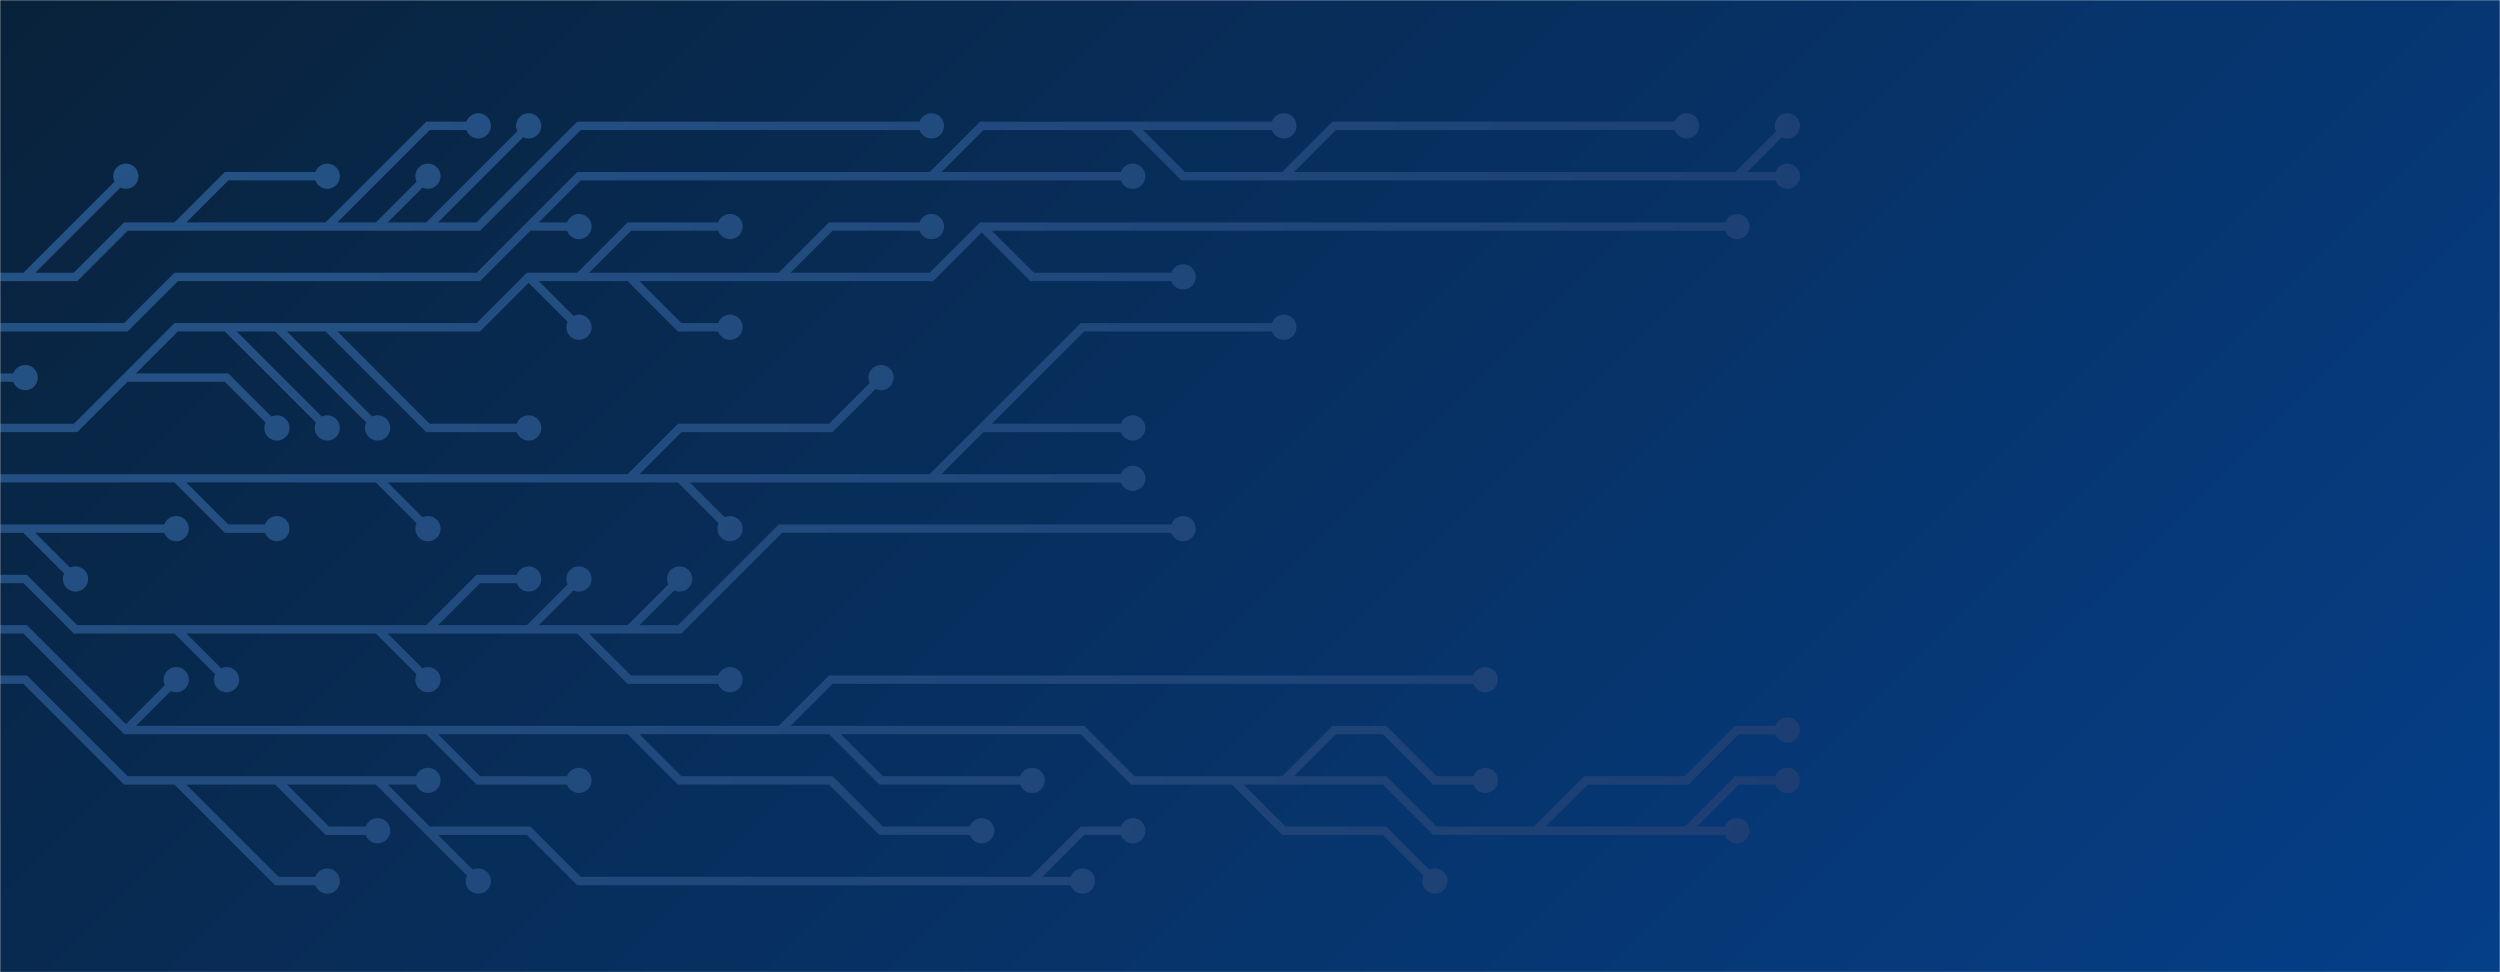 <svg xmlns="http://www.w3.org/2000/svg" version="1.1" xmlns:xlink="http://www.w3.org/1999/xlink" xmlns:svgjs="http://svgjs.com/svgjs" width="1440" height="560" preserveAspectRatio="none" viewBox="0 0 1440 560"><g mask="url(&quot;#SvgjsMask2394&quot;)" fill="none"><rect width="1440" height="560" x="0" y="0" fill="url(#SvgjsLinearGradient2395)"></rect><g mask="url(&quot;#SvgjsMask2397&quot;)"><path d="M565.5 246.5L594.5 217.5L623.5 188.5L652.5 188.5L681.5 188.5L710.5 188.5L739.5 188.5M217.5 275.5L246.5 304.5M362.5 275.5L391.5 246.5L420.5 246.5L449.5 246.5L478.5 246.5L507.5 217.5M391.5 275.5L420.5 304.5M101.5 275.5L130.5 304.5L159.5 304.5M536.5 275.5L565.5 275.5L594.5 275.5L623.5 275.5L652.5 275.5M-14.5 275.5L14.5 275.5L43.5 275.5L72.5 275.5L101.5 275.5L130.5 275.5L159.5 275.5L188.5 275.5L217.5 275.5L246.5 275.5L275.5 275.5L304.5 275.5L333.5 275.5L362.5 275.5L391.5 275.5L420.5 275.5L449.5 275.5L478.5 275.5L507.5 275.5L536.5 275.5L565.5 246.5L594.5 246.5L623.5 246.5L652.5 246.5" stroke="url(#SvgjsRadialGradient2396)" stroke-width="4.83"></path><path d="M645.25 246.5 a7.25 7.25 0 1 0 14.5 0 a7.25 7.25 0 1 0 -14.5 0zM732.25 188.5 a7.25 7.25 0 1 0 14.5 0 a7.25 7.25 0 1 0 -14.5 0zM239.25 304.5 a7.25 7.25 0 1 0 14.5 0 a7.25 7.25 0 1 0 -14.5 0zM500.25 217.5 a7.25 7.25 0 1 0 14.5 0 a7.25 7.25 0 1 0 -14.5 0zM413.25 304.5 a7.25 7.25 0 1 0 14.5 0 a7.25 7.25 0 1 0 -14.5 0zM152.25 304.5 a7.25 7.25 0 1 0 14.5 0 a7.25 7.25 0 1 0 -14.5 0zM645.25 275.5 a7.25 7.25 0 1 0 14.5 0 a7.25 7.25 0 1 0 -14.5 0z" fill="url(#SvgjsRadialGradient2396)"></path><path d="M14.5 304.5L43.5 304.5L72.5 304.5L101.5 304.5M-14.5 304.5L14.5 304.5L43.5 333.5" stroke="url(#SvgjsRadialGradient2396)" stroke-width="4.83"></path><path d="M36.25 333.5 a7.25 7.25 0 1 0 14.5 0 a7.25 7.25 0 1 0 -14.5 0zM94.25 304.5 a7.25 7.25 0 1 0 14.5 0 a7.25 7.25 0 1 0 -14.5 0z" fill="url(#SvgjsRadialGradient2396)"></path><path d="M188.5 188.5L217.5 217.5L246.5 246.5L275.5 246.5L304.5 246.5M565.5 130.5L594.5 159.5L623.5 159.5L652.5 159.5L681.5 159.5M159.5 188.5L188.5 217.5L217.5 246.5M362.5 159.5L391.5 188.5L420.5 188.5M333.5 159.5L362.5 130.5L391.5 130.5L420.5 130.5M449.5 159.5L478.5 130.5L507.5 130.5L536.5 130.5M130.5 188.5L159.5 217.5L188.5 246.5M72.5 217.5L101.5 217.5L130.5 217.5L159.5 246.5M304.5 159.5L333.5 188.5M-14.5 246.5L14.5 246.5L43.5 246.5L72.5 217.5L101.5 188.5L130.5 188.5L159.5 188.5L188.5 188.5L217.5 188.5L246.5 188.5L275.5 188.5L304.5 159.5L333.5 159.5L362.5 159.5L391.5 159.5L420.5 159.5L449.5 159.5L478.5 159.5L507.5 159.5L536.5 159.5L565.5 130.5L594.5 130.5L623.5 130.5L652.5 130.5L681.5 130.5L710.5 130.5L739.5 130.5L768.5 130.5L797.5 130.5L826.5 130.5L855.5 130.5L884.5 130.5L913.5 130.5L942.5 130.5L971.5 130.5L1000.5 130.5" stroke="url(#SvgjsRadialGradient2396)" stroke-width="4.83"></path><path d="M993.25 130.5 a7.25 7.25 0 1 0 14.5 0 a7.25 7.25 0 1 0 -14.5 0zM297.25 246.5 a7.25 7.25 0 1 0 14.5 0 a7.25 7.25 0 1 0 -14.5 0zM674.25 159.5 a7.25 7.25 0 1 0 14.5 0 a7.25 7.25 0 1 0 -14.5 0zM210.25 246.5 a7.25 7.25 0 1 0 14.5 0 a7.25 7.25 0 1 0 -14.5 0zM413.25 188.5 a7.25 7.25 0 1 0 14.5 0 a7.25 7.25 0 1 0 -14.5 0zM413.25 130.5 a7.25 7.25 0 1 0 14.5 0 a7.25 7.25 0 1 0 -14.5 0zM529.25 130.5 a7.25 7.25 0 1 0 14.5 0 a7.25 7.25 0 1 0 -14.5 0zM181.25 246.5 a7.25 7.25 0 1 0 14.5 0 a7.25 7.25 0 1 0 -14.5 0zM152.25 246.5 a7.25 7.25 0 1 0 14.5 0 a7.25 7.25 0 1 0 -14.5 0zM326.25 188.5 a7.25 7.25 0 1 0 14.5 0 a7.25 7.25 0 1 0 -14.5 0z" fill="url(#SvgjsRadialGradient2396)"></path><path d="M304.5 362.5L333.5 333.5M217.5 362.5L246.5 391.5M246.5 362.5L275.5 333.5L304.5 333.5M333.5 362.5L362.5 391.5L391.5 391.5L420.5 391.5M362.5 362.5L391.5 333.5M101.5 362.5L130.5 391.5M-14.5 333.5L14.5 333.5L43.5 362.5L72.5 362.5L101.5 362.5L130.5 362.5L159.5 362.5L188.5 362.5L217.5 362.5L246.5 362.5L275.5 362.5L304.5 362.5L333.5 362.5L362.5 362.5L391.5 362.5L420.5 333.5L449.5 304.5L478.5 304.5L507.5 304.5L536.5 304.5L565.5 304.5L594.5 304.5L623.5 304.5L652.5 304.5L681.5 304.5" stroke="url(#SvgjsRadialGradient2396)" stroke-width="4.83"></path><path d="M674.25 304.5 a7.25 7.25 0 1 0 14.5 0 a7.25 7.25 0 1 0 -14.5 0zM326.25 333.5 a7.25 7.25 0 1 0 14.5 0 a7.25 7.25 0 1 0 -14.5 0zM239.25 391.5 a7.25 7.25 0 1 0 14.5 0 a7.25 7.25 0 1 0 -14.5 0zM297.25 333.5 a7.25 7.25 0 1 0 14.5 0 a7.25 7.25 0 1 0 -14.5 0zM413.25 391.5 a7.25 7.25 0 1 0 14.5 0 a7.25 7.25 0 1 0 -14.5 0zM384.25 333.5 a7.25 7.25 0 1 0 14.5 0 a7.25 7.25 0 1 0 -14.5 0zM123.25 391.5 a7.25 7.25 0 1 0 14.5 0 a7.25 7.25 0 1 0 -14.5 0z" fill="url(#SvgjsRadialGradient2396)"></path><path d="M-14.5 217.5L14.5 217.5" stroke="url(#SvgjsRadialGradient2396)" stroke-width="4.83"></path><path d="M7.25 217.5 a7.25 7.25 0 1 0 14.5 0 a7.25 7.25 0 1 0 -14.5 0z" fill="url(#SvgjsRadialGradient2396)"></path><path d="M246.5 420.5L275.5 449.5L304.5 449.5L333.5 449.5M72.5 420.5L101.5 391.5M710.5 449.5L739.5 478.5L768.5 478.5L797.5 478.5L826.5 507.5M971.5 478.5L1000.5 449.5L1029.5 449.5M478.5 420.5L507.5 449.5L536.5 449.5L565.5 449.5L594.5 449.5M884.5 478.5L913.5 449.5L942.5 449.5L971.5 449.5L1000.5 420.5L1029.5 420.5M449.5 420.5L478.5 391.5L507.5 391.5L536.5 391.5L565.5 391.5L594.5 391.5L623.5 391.5L652.5 391.5L681.5 391.5L710.5 391.5L739.5 391.5L768.5 391.5L797.5 391.5L826.5 391.5L855.5 391.5M739.5 449.5L768.5 420.5L797.5 420.5L826.5 449.5L855.5 449.5M362.5 420.5L391.5 449.5L420.5 449.5L449.5 449.5L478.5 449.5L507.5 478.5L536.5 478.5L565.5 478.5M-14.5 362.5L14.5 362.5L43.5 391.5L72.5 420.5L101.5 420.5L130.5 420.5L159.5 420.5L188.5 420.5L217.5 420.5L246.5 420.5L275.5 420.5L304.5 420.5L333.5 420.5L362.5 420.5L391.5 420.5L420.5 420.5L449.5 420.5L478.5 420.5L507.5 420.5L536.5 420.5L565.5 420.5L594.5 420.5L623.5 420.5L652.5 449.5L681.5 449.5L710.5 449.5L739.5 449.5L768.5 449.5L797.5 449.5L826.5 478.5L855.5 478.5L884.5 478.5L913.5 478.5L942.5 478.5L971.5 478.5L1000.5 478.5" stroke="url(#SvgjsRadialGradient2396)" stroke-width="4.83"></path><path d="M993.25 478.5 a7.25 7.25 0 1 0 14.5 0 a7.25 7.25 0 1 0 -14.5 0zM326.25 449.5 a7.25 7.25 0 1 0 14.5 0 a7.25 7.25 0 1 0 -14.5 0zM94.25 391.5 a7.25 7.25 0 1 0 14.5 0 a7.25 7.25 0 1 0 -14.5 0zM819.25 507.5 a7.25 7.25 0 1 0 14.5 0 a7.25 7.25 0 1 0 -14.5 0zM1022.25 449.5 a7.25 7.25 0 1 0 14.5 0 a7.25 7.25 0 1 0 -14.5 0zM587.25 449.5 a7.25 7.25 0 1 0 14.5 0 a7.25 7.25 0 1 0 -14.5 0zM1022.25 420.5 a7.25 7.25 0 1 0 14.5 0 a7.25 7.25 0 1 0 -14.5 0zM848.25 391.5 a7.25 7.25 0 1 0 14.5 0 a7.25 7.25 0 1 0 -14.5 0zM848.25 449.5 a7.25 7.25 0 1 0 14.5 0 a7.25 7.25 0 1 0 -14.5 0zM558.25 478.5 a7.25 7.25 0 1 0 14.5 0 a7.25 7.25 0 1 0 -14.5 0z" fill="url(#SvgjsRadialGradient2396)"></path><path d="M739.5 101.5L768.5 72.5L797.5 72.5L826.5 72.5L855.5 72.5L884.5 72.5L913.5 72.5L942.5 72.5L971.5 72.5M536.5 101.5L565.5 101.5L594.5 101.5L623.5 101.5L652.5 101.5M1000.5 101.5L1029.5 72.5M652.5 72.5L681.5 72.5L710.5 72.5L739.5 72.5M304.5 130.5L333.5 130.5M-14.5 188.5L14.5 188.5L43.5 188.5L72.5 188.5L101.5 159.5L130.5 159.5L159.5 159.5L188.5 159.5L217.5 159.5L246.5 159.5L275.5 159.5L304.5 130.5L333.5 101.5L362.5 101.5L391.5 101.5L420.5 101.5L449.5 101.5L478.5 101.5L507.5 101.5L536.5 101.5L565.5 72.5L594.5 72.5L623.5 72.5L652.5 72.5L681.5 101.5L710.5 101.5L739.5 101.5L768.5 101.5L797.5 101.5L826.5 101.5L855.5 101.5L884.5 101.5L913.5 101.5L942.5 101.5L971.5 101.5L1000.5 101.5L1029.5 101.5" stroke="url(#SvgjsRadialGradient2396)" stroke-width="4.83"></path><path d="M1022.25 101.5 a7.25 7.25 0 1 0 14.5 0 a7.25 7.25 0 1 0 -14.5 0zM964.25 72.5 a7.25 7.25 0 1 0 14.5 0 a7.25 7.25 0 1 0 -14.5 0zM645.25 101.5 a7.25 7.25 0 1 0 14.5 0 a7.25 7.25 0 1 0 -14.5 0zM1022.25 72.5 a7.25 7.25 0 1 0 14.5 0 a7.25 7.25 0 1 0 -14.5 0zM732.25 72.5 a7.25 7.25 0 1 0 14.5 0 a7.25 7.25 0 1 0 -14.5 0zM326.25 130.5 a7.25 7.25 0 1 0 14.5 0 a7.25 7.25 0 1 0 -14.5 0z" fill="url(#SvgjsRadialGradient2396)"></path><path d="M101.5 449.5L130.5 478.5L159.5 507.5L188.5 507.5M159.5 449.5L188.5 478.5L217.5 478.5M246.5 478.5L275.5 507.5M594.5 507.5L623.5 478.5L652.5 478.5M217.5 449.5L246.5 449.5M-14.5 391.5L14.5 391.5L43.5 420.5L72.5 449.5L101.5 449.5L130.5 449.5L159.5 449.5L188.5 449.5L217.5 449.5L246.5 478.5L275.5 478.5L304.5 478.5L333.5 507.5L362.5 507.5L391.5 507.5L420.5 507.5L449.5 507.5L478.5 507.5L507.5 507.5L536.5 507.5L565.5 507.5L594.5 507.5L623.5 507.5" stroke="url(#SvgjsRadialGradient2396)" stroke-width="4.83"></path><path d="M616.25 507.5 a7.25 7.25 0 1 0 14.5 0 a7.25 7.25 0 1 0 -14.5 0zM181.25 507.5 a7.25 7.25 0 1 0 14.5 0 a7.25 7.25 0 1 0 -14.5 0zM210.25 478.5 a7.25 7.25 0 1 0 14.5 0 a7.25 7.25 0 1 0 -14.5 0zM268.25 507.5 a7.25 7.25 0 1 0 14.5 0 a7.25 7.25 0 1 0 -14.5 0zM645.25 478.5 a7.25 7.25 0 1 0 14.5 0 a7.25 7.25 0 1 0 -14.5 0zM239.25 449.5 a7.25 7.25 0 1 0 14.5 0 a7.25 7.25 0 1 0 -14.5 0z" fill="url(#SvgjsRadialGradient2396)"></path><path d="M14.5 159.5L43.5 130.5L72.5 101.5M246.5 130.5L275.5 101.5L304.5 72.5M217.5 130.5L246.5 101.5M188.5 130.5L217.5 101.5L246.5 72.5L275.5 72.5M101.5 130.5L130.5 101.5L159.5 101.5L188.5 101.5M-14.5 159.5L14.5 159.5L43.5 159.5L72.5 130.5L101.5 130.5L130.5 130.5L159.5 130.5L188.5 130.5L217.5 130.5L246.5 130.5L275.5 130.5L304.5 101.5L333.5 72.5L362.5 72.5L391.5 72.5L420.5 72.5L449.5 72.5L478.5 72.5L507.5 72.5L536.5 72.5" stroke="url(#SvgjsRadialGradient2396)" stroke-width="4.83"></path><path d="M529.25 72.5 a7.25 7.25 0 1 0 14.5 0 a7.25 7.25 0 1 0 -14.5 0zM65.25 101.5 a7.25 7.25 0 1 0 14.5 0 a7.25 7.25 0 1 0 -14.5 0zM297.25 72.5 a7.25 7.25 0 1 0 14.5 0 a7.25 7.25 0 1 0 -14.5 0zM239.25 101.5 a7.25 7.25 0 1 0 14.5 0 a7.25 7.25 0 1 0 -14.5 0zM268.25 72.5 a7.25 7.25 0 1 0 14.5 0 a7.25 7.25 0 1 0 -14.5 0zM181.25 101.5 a7.25 7.25 0 1 0 14.5 0 a7.25 7.25 0 1 0 -14.5 0z" fill="url(#SvgjsRadialGradient2396)"></path></g></g><defs><mask id="SvgjsMask2394"><rect width="1440" height="560" fill="#ffffff"></rect></mask><linearGradient x1="15.28%" y1="-39.29%" x2="84.72%" y2="139.29%" gradientUnits="userSpaceOnUse" id="SvgjsLinearGradient2395"><stop stop-color="rgba(9, 34, 59, 1)" offset="0"></stop><stop stop-color="rgba(5, 63, 137, 1)" offset="1"></stop></linearGradient><radialGradient cx="0" cy="0" r="1280.9" gradientUnits="userSpaceOnUse" id="SvgjsRadialGradient2396"><stop stop-color="rgba(38, 85, 135, 1)" offset="0"></stop><stop stop-color="rgba(27, 59, 112, 1)" offset="1"></stop></radialGradient><mask id="SvgjsMask2397"><rect width="1440" height="560" fill="white"></rect><path d="M648.87 246.5 a3.63 3.63 0 1 0 7.26 0 a3.63 3.63 0 1 0 -7.26 0zM735.87 188.5 a3.63 3.63 0 1 0 7.26 0 a3.63 3.63 0 1 0 -7.26 0zM242.87 304.5 a3.63 3.63 0 1 0 7.26 0 a3.63 3.63 0 1 0 -7.26 0zM503.87 217.5 a3.63 3.63 0 1 0 7.26 0 a3.63 3.63 0 1 0 -7.26 0zM416.87 304.5 a3.63 3.63 0 1 0 7.26 0 a3.63 3.63 0 1 0 -7.26 0zM155.87 304.5 a3.63 3.63 0 1 0 7.26 0 a3.63 3.63 0 1 0 -7.26 0zM648.87 275.5 a3.63 3.63 0 1 0 7.26 0 a3.63 3.63 0 1 0 -7.26 0z" fill="black"></path><path d="M39.87 333.5 a3.63 3.63 0 1 0 7.26 0 a3.63 3.63 0 1 0 -7.26 0zM97.87 304.5 a3.63 3.63 0 1 0 7.26 0 a3.63 3.63 0 1 0 -7.26 0z" fill="black"></path><path d="M996.87 130.5 a3.63 3.63 0 1 0 7.26 0 a3.63 3.63 0 1 0 -7.26 0zM300.87 246.5 a3.63 3.63 0 1 0 7.26 0 a3.63 3.63 0 1 0 -7.26 0zM677.87 159.5 a3.63 3.63 0 1 0 7.26 0 a3.63 3.63 0 1 0 -7.26 0zM213.87 246.5 a3.63 3.63 0 1 0 7.26 0 a3.63 3.63 0 1 0 -7.26 0zM416.87 188.5 a3.63 3.63 0 1 0 7.26 0 a3.63 3.63 0 1 0 -7.26 0zM416.87 130.5 a3.63 3.63 0 1 0 7.26 0 a3.63 3.63 0 1 0 -7.26 0zM532.87 130.5 a3.63 3.63 0 1 0 7.26 0 a3.63 3.63 0 1 0 -7.26 0zM184.87 246.5 a3.63 3.63 0 1 0 7.26 0 a3.63 3.63 0 1 0 -7.26 0zM155.87 246.5 a3.63 3.63 0 1 0 7.26 0 a3.63 3.63 0 1 0 -7.26 0zM329.87 188.5 a3.63 3.63 0 1 0 7.26 0 a3.63 3.63 0 1 0 -7.26 0z" fill="black"></path><path d="M677.87 304.5 a3.63 3.63 0 1 0 7.26 0 a3.63 3.63 0 1 0 -7.26 0zM329.87 333.5 a3.63 3.63 0 1 0 7.26 0 a3.63 3.63 0 1 0 -7.26 0zM242.87 391.5 a3.63 3.63 0 1 0 7.26 0 a3.63 3.63 0 1 0 -7.26 0zM300.87 333.5 a3.63 3.63 0 1 0 7.26 0 a3.63 3.63 0 1 0 -7.26 0zM416.87 391.5 a3.63 3.63 0 1 0 7.26 0 a3.63 3.63 0 1 0 -7.26 0zM387.87 333.5 a3.63 3.63 0 1 0 7.26 0 a3.63 3.63 0 1 0 -7.26 0zM126.87 391.5 a3.63 3.63 0 1 0 7.26 0 a3.63 3.63 0 1 0 -7.26 0z" fill="black"></path><path d="M10.87 217.5 a3.63 3.63 0 1 0 7.26 0 a3.63 3.63 0 1 0 -7.26 0z" fill="black"></path><path d="M996.87 478.5 a3.63 3.63 0 1 0 7.26 0 a3.63 3.63 0 1 0 -7.26 0zM329.87 449.5 a3.63 3.63 0 1 0 7.26 0 a3.63 3.63 0 1 0 -7.26 0zM97.87 391.5 a3.63 3.63 0 1 0 7.26 0 a3.63 3.63 0 1 0 -7.26 0zM822.87 507.5 a3.63 3.63 0 1 0 7.26 0 a3.63 3.63 0 1 0 -7.26 0zM1025.87 449.5 a3.63 3.63 0 1 0 7.26 0 a3.63 3.63 0 1 0 -7.26 0zM590.87 449.5 a3.63 3.63 0 1 0 7.26 0 a3.63 3.63 0 1 0 -7.26 0zM1025.87 420.5 a3.63 3.63 0 1 0 7.26 0 a3.63 3.63 0 1 0 -7.26 0zM851.87 391.5 a3.63 3.63 0 1 0 7.26 0 a3.63 3.63 0 1 0 -7.26 0zM851.87 449.5 a3.63 3.63 0 1 0 7.26 0 a3.63 3.63 0 1 0 -7.26 0zM561.87 478.5 a3.63 3.63 0 1 0 7.26 0 a3.63 3.63 0 1 0 -7.26 0z" fill="black"></path><path d="M1025.87 101.5 a3.63 3.63 0 1 0 7.26 0 a3.63 3.63 0 1 0 -7.26 0zM967.87 72.5 a3.63 3.63 0 1 0 7.26 0 a3.63 3.63 0 1 0 -7.26 0zM648.87 101.5 a3.63 3.63 0 1 0 7.26 0 a3.63 3.63 0 1 0 -7.26 0zM1025.87 72.5 a3.63 3.63 0 1 0 7.26 0 a3.63 3.63 0 1 0 -7.26 0zM735.87 72.5 a3.63 3.63 0 1 0 7.26 0 a3.63 3.63 0 1 0 -7.26 0zM329.87 130.5 a3.63 3.63 0 1 0 7.26 0 a3.63 3.63 0 1 0 -7.26 0z" fill="black"></path><path d="M619.87 507.5 a3.63 3.63 0 1 0 7.26 0 a3.63 3.63 0 1 0 -7.26 0zM184.87 507.5 a3.63 3.63 0 1 0 7.26 0 a3.63 3.63 0 1 0 -7.26 0zM213.87 478.5 a3.63 3.63 0 1 0 7.26 0 a3.63 3.63 0 1 0 -7.26 0zM271.87 507.5 a3.63 3.63 0 1 0 7.26 0 a3.63 3.63 0 1 0 -7.26 0zM648.87 478.5 a3.63 3.63 0 1 0 7.26 0 a3.63 3.63 0 1 0 -7.26 0zM242.87 449.5 a3.63 3.63 0 1 0 7.26 0 a3.63 3.63 0 1 0 -7.26 0z" fill="black"></path><path d="M532.87 72.5 a3.63 3.63 0 1 0 7.26 0 a3.63 3.63 0 1 0 -7.26 0zM68.87 101.5 a3.63 3.63 0 1 0 7.26 0 a3.63 3.63 0 1 0 -7.26 0zM300.87 72.5 a3.63 3.63 0 1 0 7.26 0 a3.63 3.63 0 1 0 -7.26 0zM242.87 101.5 a3.63 3.63 0 1 0 7.26 0 a3.63 3.63 0 1 0 -7.26 0zM271.87 72.5 a3.63 3.63 0 1 0 7.26 0 a3.63 3.63 0 1 0 -7.26 0zM184.87 101.5 a3.63 3.63 0 1 0 7.26 0 a3.63 3.63 0 1 0 -7.26 0z" fill="black"></path></mask></defs></svg>